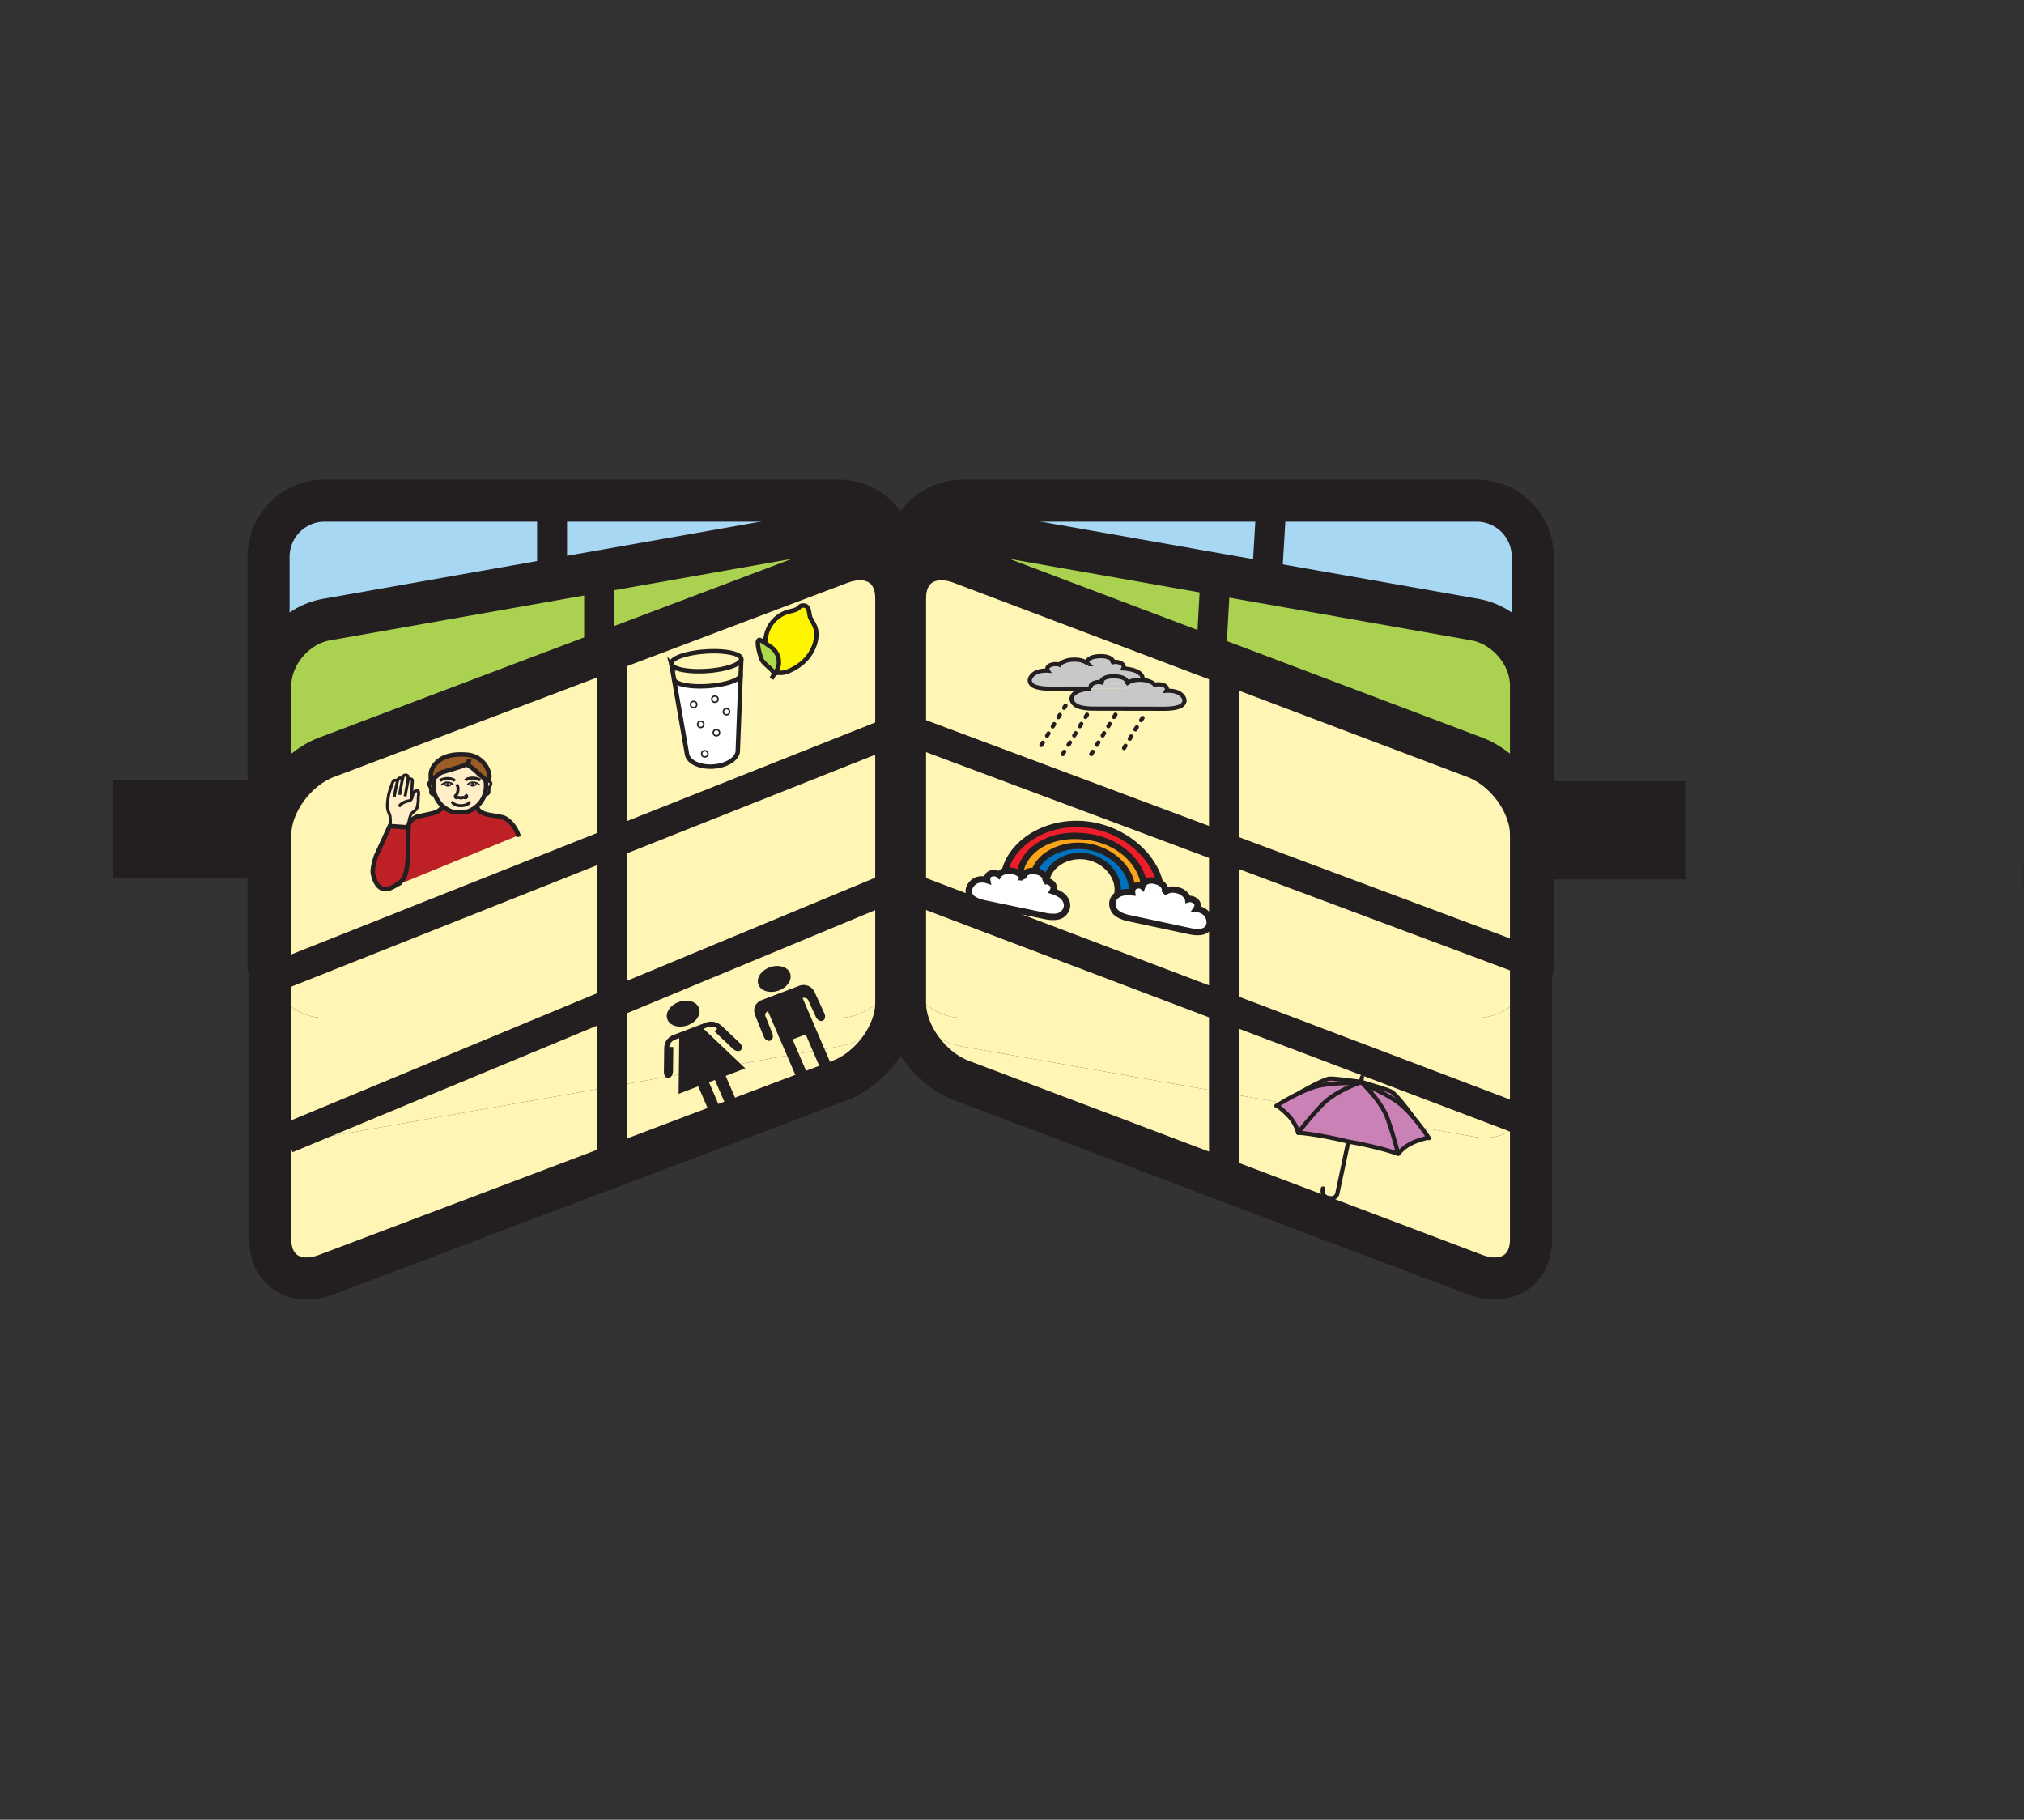<svg height="850.394" viewBox="0 0 945.875 850.394" width="945.875" xmlns="http://www.w3.org/2000/svg"><rect x="0" y="0" width="945.875" height="850.394" fill="#333333" stroke="none"/><path d="m719.85 374.92h57.9v26.22h-57.9z" fill="#231f20"/><path d="m716.3 260.2v189.29c0 2.25-.28 4.43-.819 6.51v-135.6c0-14.48-11.74-28.29-26.221-30.84l-240.09-42.34c-12.24-2.15-22.52 4.41-25.41 15.23v-2.25c0-14.49 11.74-26.23 26.221-26.23h240.1c14.479 0 26.219 11.74 26.219 26.23z" fill="#a8d7f4"/><path d="m715.48 509.69v69.649c0 14.48-11.74 21.78-26.221 16.311l-240.089-90.75c-14.49-5.48-26.23-21.66-26.23-36.141v-10.649c0 14.479 11.74 28.29 26.23 30.84l240.09 42.34c14.48 2.55 26.22-7.12 26.22-21.6z" fill="#fff5b4"/><path d="m715.48 456v53.69c0 14.479-11.74 24.149-26.221 21.6l-240.09-42.34c-14.49-2.55-26.23-16.36-26.23-30.84v-178.64c0-2.24.28-4.31.82-6.19v176.21c0 14.479 11.74 26.22 26.221 26.22h240.1c12.23 0 22.51-8.38 25.4-19.71z" fill="#fff5b4"/><path d="m715.48 390.05v65.95c-2.891 11.33-13.171 19.71-25.4 19.71h-240.1c-14.48 0-26.221-11.74-26.221-26.22v-176.21c2.88-10.25 13.16-14.75 25.41-10.12l240.09 90.76c14.481 5.46 26.221 21.65 26.221 36.13z" fill="#fff5b4"/><path d="m715.48 320.4v69.65c0-14.48-11.74-30.67-26.221-36.13l-240.09-90.76c-12.25-4.63-22.53-.13-25.41 10.12v-10.83c2.891-10.82 13.17-17.38 25.41-15.23l240.09 42.34c14.481 2.55 26.221 16.36 26.221 30.84z" fill="#abd150"/><path d="m418.85 458.11v10.649c0 14.48-11.75 30.66-26.23 36.141l-240.09 90.75c-14.48 5.47-26.22-1.83-26.22-16.311v-69.649c0 14.479 11.74 24.149 26.22 21.6l240.09-42.34c14.48-2.55 26.23-16.36 26.23-30.84z" fill="#fff5b4"/><path d="m418.85 279.47v178.64c0 14.479-11.75 28.29-26.23 30.84l-240.09 42.34c-14.48 2.55-26.22-7.12-26.22-21.6v-53.65c2.92 11.31 13.18 19.67 25.4 19.67h240.09c14.49 0 26.23-11.74 26.23-26.22v-176.21c.54 1.88.82 3.95.82 6.19z" fill="#fff5b4"/><path d="m418.03 273.28v176.21c0 14.479-11.74 26.22-26.23 26.22h-240.09c-12.22 0-22.48-8.36-25.4-19.67v-65.99c0-14.48 11.74-30.67 26.22-36.13l240.09-90.76c12.24-4.63 22.53-.13 25.41 10.12z" fill="#fff5b4"/><path d="m418.03 262.45v10.83c-2.88-10.25-13.17-14.75-25.41-10.12l-240.09 90.76c-14.48 5.46-26.22 21.65-26.22 36.13v-69.65c0-14.48 11.74-28.29 26.22-30.84l240.09-42.34c12.23-2.15 22.51 4.41 25.41 15.23z" fill="#abd150"/><path d="m418.03 260.2v2.25c-2.9-10.82-13.18-17.38-25.41-15.23l-240.09 42.34c-14.48 2.55-26.22 16.36-26.22 30.84v135.64c-.53-2.09-.82-4.29-.82-6.55v-189.29c0-14.49 11.74-26.23 26.22-26.23h240.09c14.49 0 26.23 11.74 26.23 26.23z" fill="#a8d7f4"/><path d="m62.66 374.37h57.91v26.22h-57.91z" fill="#231f20"/><g fill="none" stroke="#231f20" stroke-width="19.667"><path d="m126.31 456.04c-.53-2.09-.82-4.29-.82-6.55v-189.29c0-14.49 11.74-26.23 26.22-26.23h240.09c14.49 0 26.23 11.74 26.23 26.23v13.08"/><path d="m418.85 279.47v-10.65c0-2.25-.28-4.38-.82-6.37-2.9-10.82-13.18-17.38-25.41-15.23l-240.09 42.34c-14.48 2.55-26.22 16.36-26.22 30.84v69.65"/><path d="m418.85 458.11v10.649c0 14.48-11.75 30.66-26.23 36.141l-240.09 90.75c-14.48 5.47-26.22-1.83-26.22-16.311v-189.289c0-14.48 11.74-30.67 26.22-36.13l240.09-90.76c12.24-4.63 22.53-.13 25.41 10.12.54 1.88.82 3.95.82 6.19zm296.63-2.11c.539-2.08.819-4.26.819-6.51v-189.29c0-14.49-11.74-26.23-26.22-26.23h-240.1c-14.48 0-26.221 11.74-26.221 26.23v13.08"/><path d="m422.94 279.47v-10.65c0-2.25.28-4.38.82-6.37 2.891-10.82 13.17-17.38 25.41-15.23l240.09 42.34c14.48 2.55 26.221 16.36 26.221 30.84v69.65"/><path d="m422.94 458.11v10.649c0 14.48 11.74 30.66 26.23 36.141l240.09 90.75c14.48 5.47 26.221-1.83 26.221-16.311v-189.289c0-14.48-11.74-30.67-26.221-36.13l-240.09-90.76c-12.25-4.63-22.53-.13-25.41 10.12-.54 1.88-.82 3.95-.82 6.19zm-360.28-83.74h57.91v26.22h-57.91zm657.19.55h57.9v26.22h-57.9z"/></g><path d="m0 0h850.394v850.394h-850.394z" fill="none"/><path d="m130 456 292-116m-288 192 284-118m4-74 298.3 111.49m-292.3-35.49 290 110m-432-218v234m286-232v238m-292-282v38m288-34-2 36m379.875 104h-.125m-351.75-172-2 34m-334-36v34" fill="none" stroke="#231f20" stroke-width="14"/><path d="m242.242 390.391-58.108 23.819c1.074-.612 2.202-1.416 3.335-2.372 3.373-2.843 3.205-12.344 3.267-17.322.05-4 .18-7.856.18-7.856.011-.155.011-.576.042-1.148.762-2.509 3.568-3.773 3.786-3.81l7.09-1.556s4.632-.882 4.797-3.626a12.817 12.817 0 0 0 4.667 2.769c.339.113.935.188 1.242.237l2.92.077c1.048 0 2.274-.042 3.312-.418a12.864 12.864 0 0 0 4.044-2.383l.197.043c0 2.863 4.802 3.778 4.802 3.778 2.413.53 4.943.726 7.301 1.404 2.389.687 5.808 4.174 7.126 8.364z" fill="#bd2025"/><path d="m228.297 365.133c1.443.174 1.249 1.391.852 1.999-.963 1.478-.522 2.021-.644 3.149-.047.424-.683 1.244-2.013 1.071.422-1.245.654-2.584.654-3.99 0-.77-.013-1.305-.045-2.234.01.03.02.06.027.09l.133-.018c.21-.057.44-.089.683-.089.116 0 .233.007.353.022z" fill="#ffeec8"/><path d="m228.691 362.259c.129.82-.179 1.686-.369 2.552l-.377.3c-.243 0-.473.032-.683.089l-.133.018a1.537 1.537 0 0 0 -.027-.09c-.5-1.498-2.662-2.775-3.218-3.351-2.992-3.108-5.258-4.277-5.816-4.537-.088-.041-.133-.06-.133-.06l-.018.009c-2.524 1.326-11.04 3.438-12.121 4.033 0 0-1.933 1.499-3.272 2.789-.481.463-.887.899-1.097 1.229l-.126-3.073c0-4.902 5.321-7.747 5.321-7.747.616-.315 1.028-.473 1.028-.473 2.713-1.214 6.222-1.643 10.699-1.25 5.404.474 9.552 4.523 10.342 9.562z" fill="#9c5c25"/><ellipse cx="220.963" cy="366.248" fill="#231f20" rx=".508" ry=".34"/><path d="m221.471 366.248c0-.189-.227-.341-.508-.341-.28 0-.508.152-.508.341 0 .188.228.34.508.34.281 0 .508-.152.508-.34zm-.498 1.002c-.779 0-1.41-.453-1.41-1.01 0-.079-.015-.115-.018-.147l-.4-.004a3.707 3.707 0 0 1 1.888-.557 3.92 3.92 0 0 1 1.382.226l-.07.169c.05.089.035.16.035.313-.001.557-.632 1.01-1.407 1.01z" fill="#fff"/><path d="m206.631 376.52a12.544 12.544 0 0 1 -3.329-5.072 12.413 12.413 0 0 1 -.684-4.086c0-.462.001-1.272.01-2.054.005-.439.013-.868.023-1.223l-.127-.074c1.339-1.29 3.272-2.789 3.272-2.789 1.081-.595 9.597-2.708 12.121-4.033a.5.5 0 0 0 .15.051c.558.259 2.824 1.428 5.816 4.537.556.576 2.718 1.853 3.218 3.351.032.929.045 1.464.045 2.234 0 1.406-.231 2.745-.654 3.99a12.6 12.6 0 0 1 -3.677 5.45 12.853 12.853 0 0 1 -4.044 2.383c-1.038.376-2.264.418-3.312.418l-2.92-.077c-.307-.049-.903-.124-1.242-.237a12.822 12.822 0 0 1 -4.666-2.769zm8.739-3.578.121-.005-.068-.001zm5.663-7.41a3.697 3.697 0 0 0 -1.888.557l.4.004c.002.032.018.068.018.147 0 .558.631 1.01 1.41 1.01.774 0 1.406-.453 1.406-1.01 0-.152.015-.224-.035-.313l.07-.169a3.887 3.887 0 0 0 -1.381-.226zm-13.1.486c-.019.065-.01.134-.01.251 0 .56.632 1.011 1.409 1.011.779 0 1.408-.452 1.408-1.011l.272-.237a3.737 3.737 0 0 0 -1.741-.469 3.976 3.976 0 0 0 -1.833.416z" fill="#ffeec8"/><ellipse cx="209.326" cy="366.25" fill="#231f20" rx=".508" ry=".341"/><path d="m209.326 365.909c-.281 0-.509.152-.509.341 0 .188.228.34.509.34.28 0 .508-.152.508-.34s-.228-.341-.508-.341zm-1.888.07a3.976 3.976 0 0 1 1.833-.416c.614.01 1.241.185 1.741.469l-.272.237c0 .56-.629 1.011-1.408 1.011-.777 0-1.409-.452-1.409-1.011 0-.117-.008-.186.01-.251z" fill="#fff"/><path d="m202.618 367.362c0 1.442.242 2.814.684 4.086l-.027.005c-1.357.195-2.007-.637-2.054-1.065-.122-1.128.319-1.672-.645-3.15-.396-.606-.59-1.822.851-1.998h.001a2.726 2.726 0 0 1 1.037.066l.163.001c-.009.782-.01 1.593-.01 2.055z" fill="#ffeec8"/><path d="m184.134 414.209c-1.727.984-3.312 1.474-4.538 1.298-3.321-.475-4.825-4.531-5.331-7.402-.45-2.561 1.469-8.076 1.469-8.076l6.415-13.984.105.007 8.662.608s-.13 3.856-.18 7.856c-.063 4.978.105 14.479-3.267 17.322-1.133.955-2.261 1.76-3.335 2.371z" fill="#bd2025"/><path d="m192.199 373.501c.605-.935.641-2.385.912-2.921 0 0 .509-.841 1.292-1.013.456-.101 1.318-.366 1.226 1.309l-.02.392s-.207 1.575-.183 2.965c.02 1.104-.534 3.409-.694 3.632-1.015 1.419-1.899 1.5-2.617 2.695-.081.134-.16.283-.236.448-.674 1.463-.86 3.312-.921 4.504-.03.572-.03.994-.042 1.148l-8.662-.608.041-.326a8.414 8.414 0 0 0 .126-1.55c-.019-1.144-.008-2.813-.514-3.947-.816-1.829-1.342-3.203-.171-9.398 0 0 1.633-5.408 2.16-5.887.587-.536 1.647-.334 1.881.042.163-.589.308-.997.415-1.093.595-.544 1.676-.328 1.891.058l.041.005c.178-.758.341-1.293.463-1.404.596-.543 1.642-.398 2.008.121 0 0 .195 1.461.007 2.279l.063.008.032-.125c.348-1.288 2.009-.916 2.022-.097.008.48-.48 7.551-.587 8.75z" fill="#ffeec8"/><g fill="none" stroke="#231f20"><g stroke-linecap="square" stroke-miterlimit="10" stroke-width=".66"><path d="m206.348 366.725a4.79 4.79 0 0 1 1.089-.746 3.976 3.976 0 0 1 1.833-.416c.614.01 1.241.185 1.741.469.301.169.555.379.733.616"/><path d="m210.739 366.27c0 .56-.629 1.011-1.408 1.011-.777 0-1.409-.452-1.409-1.011 0-.117-.008-.186.01-.251a.331.331 0 0 1 .014-.036m16.009.709a4.59 4.59 0 0 0 -1.54-.935 3.92 3.92 0 0 0 -1.382-.226 3.697 3.697 0 0 0 -1.888.557h-.001a2.26 2.26 0 0 0 -.586.528"/><path d="m219.546 366.092c.002.032.018.068.018.147 0 .558.631 1.01 1.41 1.01.774 0 1.406-.453 1.406-1.01 0-.152.015-.224-.035-.313"/></g><path d="m202.465 365.307a2.728 2.728 0 0 0 -1.037-.066h-.001c-1.441.175-1.247 1.391-.851 1.998.964 1.478.523 2.022.645 3.15.047.428.697 1.26 2.054 1.065m23.987-6.254c.21-.057.44-.089.683-.089.114 0 .231.007.352.021 1.443.174 1.249 1.391.852 1.999-.963 1.478-.522 2.021-.644 3.149-.047.424-.683 1.244-2.013 1.071l-.042-.005" stroke-width="1.321"/><path d="m211.297 379.289a12.834 12.834 0 0 1 -4.667-2.769 12.544 12.544 0 0 1 -3.329-5.072 12.413 12.413 0 0 1 -.684-4.086c0-.462.001-1.272.01-2.054.005-.439.013-.868.023-1.223m16.121 15.099c-1.038.376-2.264.418-3.312.418l-2.92-.077c-.307-.049-.903-.124-1.242-.237m15.801-14.27.004.11c.032.929.045 1.464.045 2.234 0 1.406-.231 2.745-.654 3.99a12.6 12.6 0 0 1 -3.677 5.45 12.853 12.853 0 0 1 -4.044 2.383" stroke-width="2.108"/><path d="m215.422 372.936c.673-.092.553-.392 1.273-.262.621.113 1.281.346 1.434-.384.106-.503-.396-.569-.662-.972m-2.045 1.618.068.001-.121.005z" stroke-width="1.405"/><path d="m213.323 366.67c1.115.92.776 3.08.279 4.205l-.209.438c-.267.404-.77.469-.663.973.155.729.813.496 1.435.384.716-.13.555.245 1.258.267" stroke-width="1.405"/><ellipse cx="209.326" cy="366.25" rx=".509" ry=".34" stroke-width=".495"/><ellipse cx="220.963" cy="366.248" rx=".508" ry=".34" stroke-width=".495"/><path d="m212.584 364.982c-.601-.952-2.953-1.323-4.144-1.144-1.119.167-1.674.268-2.84.949m11.858-.013c.601-.952 2.954-1.324 4.142-1.145 1.122.168 1.675.269 2.842.949" stroke-width="1.405"/><path d="m228.322 364.811c.19-.866.498-1.732.369-2.552-.791-5.039-4.938-9.088-10.343-9.562-4.477-.393-7.986.036-10.699 1.25 0 0-.412.157-1.028.473 0 0-5.321 2.845-5.321 7.747l.126 3.073c.21-.33.616-.766 1.097-1.229 1.339-1.29 3.272-2.789 3.272-2.789 1.081-.595 9.597-2.708 12.121-4.033l.018-.009s.045.019.133.06c.558.259 2.824 1.428 5.816 4.537.556.576 2.718 1.853 3.218 3.351.01.03.02.06.027.09.039.13.063.262.072.395" stroke-width="2.108"/><path d="m218.918 357.323a5.477 5.477 0 0 1 -.851-.083.49.49 0 0 1 -.15-.051.063.063 0 0 1 -.02-.02c.773-.566 1.385-1.492 1.385-2.43m-28.431 31.197a4.69 4.69 0 0 1 .106-.424c.762-2.509 3.568-3.773 3.786-3.81l7.09-1.556s4.632-.882 4.797-3.626c.003-.05.004-.101.004-.152m35.802 14.7a13.11 13.11 0 0 0 -.193-.678c-1.318-4.19-4.737-7.676-7.127-8.364-2.358-.678-4.888-.874-7.301-1.404 0 0-4.802-.915-4.802-3.778m-38.879 37.365c-1.727.984-3.312 1.474-4.538 1.298-3.321-.475-4.825-4.531-5.331-7.402-.45-2.561 1.469-8.076 1.469-8.076l6.415-13.984.105.007 8.662.608s-.13 3.856-.18 7.856c-.063 4.978.105 14.479-3.267 17.322-1.133.955-2.261 1.76-3.335 2.371z" stroke-width="2.108"/><path d="m192.13 373.488c.106-1.199.595-8.269.587-8.75-.013-.819-1.674-1.191-2.022.097l-.032.125c-.354 1.441-1.365 7.208-1.365 7.208m-2.535-.716s.766-4.977 1.359-7.496c.178-.758.341-1.293.463-1.404.596-.543 1.642-.398 2.008.121 0 0 .195 1.461.007 2.279a.914.914 0 0 1 -.021.083m-6.399 7.514s.947-5.219 1.596-7.562c.163-.589.308-.997.415-1.093.595-.544 1.676-.328 1.891.058" stroke-width="1.405"/><path d="m182.294 385.727a8.414 8.414 0 0 0 .126-1.55c-.019-1.144-.008-2.813-.514-3.947-.816-1.829-1.342-3.203-.171-9.398 0 0 1.633-5.408 2.16-5.887.587-.536 1.647-.334 1.881.042.005.005.007.01.01.016" stroke-width="1.405"/><path d="m192.115 380.56c-.081.134-.16.283-.236.448-.674 1.463-.86 3.312-.921 4.504-.03.572-.03.994-.042 1.148" stroke-width="1.321"/><path d="m190.663 374.338c.745.001 1.22-.347 1.537-.837.605-.935.641-2.385.912-2.921 0 0 .509-.841 1.292-1.013.456-.101 1.318-.366 1.226 1.309l-.02.392s-.207 1.575-.183 2.965c.02 1.104-.534 3.409-.694 3.632-1.015 1.419-1.899 1.5-2.617 2.695m-.934-6.327s-3.26.381-4.795 2.726" stroke-width="1.405"/><path d="m219.268 375.104c-.601.83-2.111 1.418-3.878 1.418-1.809 0-3.347-.615-3.92-1.476" stroke-linecap="round" stroke-linejoin="round" stroke-width="1.405"/></g><path d="m502.576 329.455c-2.269-1.681-2.74-4.216.668-6.146 2.174-1.229 6.599-1.527 6.599-1.527h-.001l13.497-.025s6.351.179 8.891-1.703c.908-.672 1.528-1.48 1.728-2.332 1.021.082 1.695.228 1.695.228 3.398.87 4.049 2.117 4.049 2.117 1.371-.52 2.952-.192 2.952-.192 3.834.75 2.466 2.935 2.466 2.935s4.191-.336 6.598 1.528c1.541 1.197 2.871 3.334.713 5.175-2.15 1.841-8.553 1.702-8.553 1.702l-32.41-.062c-.001.001-6.355.182-8.892-1.698z" fill="#c8c8c8"/><path d="m527.033 319.234-.168-.005a4.62 4.62 0 0 1 .151-.106c.014.071.017.111.017.111z" fill="#fff"/><path d="m515.625 319.263a3.67 3.67 0 0 0 -1.065-.417l12.306.382a6.155 6.155 0 0 0 -.676.571zm-1.069-.418-.051-.011c.343-1.92 3.005-2.666 5.082-2.771a16.51 16.51 0 0 1 2.835.12c3.881.445 4.501 2.441 4.595 2.938v.001a3.148 3.148 0 0 0 -.151.106l-12.306-.382z" fill="#c8c8c8"/><path d="m514.556 318.845-.054-.001.003-.01a.648.648 0 0 0 .051.011z" fill="#fff"/><path d="m531.559 313.908c2.047 1.159 2.697 2.536 2.398 3.814-1.83-.147-4.772-.086-6.94 1.399-.094-.497-.714-2.493-4.595-2.938 0 0-1.347-.195-2.835-.12-2.077.105-4.739.851-5.082 2.771-1.077-.228-2.05-.004-2.05-.004-3.744.719-2.64 2.898-2.613 2.951l-18.917.035s-6.398.138-8.556-1.702c-2.151-1.84-.818-3.98.722-5.175 2.405-1.864 6.596-1.528 6.596-1.528s-1.368-2.186 2.466-2.938c0 0 1.581-.328 2.954.192 0 0 .648-1.247 4.045-2.115 0 0 5.261-1.144 8.638 1.17.096-.5.717-2.494 4.591-2.938 0 0 1.352-.193 2.838-.12 2.078.104 4.742.849 5.083 2.771 1.077-.228 2.05-.005 2.05-.005 3.787.729 2.612 2.952 2.612 2.952s4.422.298 6.595 1.528z" fill="#c8c8c8"/><path d="m509.842 321.781c-.026-.053-1.131-2.232 2.613-2.951 0 0 .973-.224 2.05.004-.001.003-.003.006-.003.01l.054.001.004.001c.355.08.722.211 1.065.417l10.564.537c.214-.209.439-.399.676-.571l.168.005s-.003-.04-.017-.111v-.001c2.168-1.485 5.11-1.547 6.94-1.399-.199.851-.819 1.66-1.728 2.332-2.54 1.881-8.891 1.703-8.891 1.703z" fill="#c8c8c8"/><g fill="none" stroke="#231f20" stroke-width="1.945"><path d="m507.789 309.722a1.069 1.069 0 0 0 -.017.113m12.53-.392-.001-.008c-.341-1.921-3.005-2.667-5.083-2.771a16.698 16.698 0 0 0 -2.838.12c-3.874.444-4.495 2.438-4.591 2.938"/><path d="m533.957 317.722c.299-1.279-.352-2.655-2.398-3.814-2.173-1.229-6.596-1.526-6.596-1.526s1.175-2.224-2.612-2.952c0 0-.973-.223-2.05.005a3.65 3.65 0 0 0 -1.12.426m-10.565.538a6.032 6.032 0 0 0 -.827-.678c-3.377-2.314-8.638-1.17-8.638-1.17-3.396.868-4.045 2.115-4.045 2.115-1.373-.52-2.954-.192-2.954-.192-3.834.751-2.466 2.938-2.466 2.938s-4.19-.336-6.596 1.528c-1.54 1.195-2.873 3.334-.722 5.175 2.157 1.84 8.556 1.702 8.556 1.702l18.917-.035m4.661-2.938.003-.01c.343-1.92 3.005-2.666 5.082-2.771a16.51 16.51 0 0 1 2.835.12c3.881.445 4.501 2.441 4.595 2.938"/><path d="m526.189 319.8a6.063 6.063 0 0 1 .827-.677v-.001c2.168-1.485 5.11-1.547 6.94-1.399 1.021.082 1.695.228 1.695.228 3.398.87 4.049 2.117 4.049 2.117 1.371-.52 2.952-.192 2.952-.192 3.834.75 2.466 2.935 2.466 2.935s4.191-.336 6.598 1.528c1.541 1.197 2.871 3.334.713 5.175-2.15 1.841-8.553 1.702-8.553 1.702l-32.41-.062s-6.354.181-8.891-1.699c-2.269-1.681-2.74-4.216.668-6.146 2.174-1.229 6.599-1.527 6.599-1.527h-.001c-.026-.053-1.131-2.232 2.613-2.951 0 0 .973-.224 2.05.004l.051.011.004.001c.355.08.722.211 1.065.417"/><path d="m497.966 329.729-12.646 20.634m22.672-16.399-12.64 20.635m25.938-20.635-12.644 20.635m25.304-19.115-9.826 16.038" stroke-dasharray="1.272 3.815" stroke-linecap="round" stroke-linejoin="round"/></g><path d="m527.934 429.159s-5.525-.928-7.213-3.772c-1.411-2.379-1.265-5.425 1.597-7.301.194-.127.402-.249.622-.365 2.204-1.163 6.097-.738 6.097-.738s-.035-.251-.002-.614c.08-.898.575-2.484 3.041-2.652 0 0 .899-.105 1.769.379l-.005.012.044.012c.288.166.57.398.813.723l8.966 2.601c.239-.225.484-.425.733-.599l.146.037s.007-.052.016-.146c3.53-2.318 7.761.084 7.761.084 2.695 1.718 2.926 3.419 2.926 3.419 1.322-.41 2.595.293 2.595.293 3.108 1.647 1.347 4.17 1.347 4.17s3.702.333 5.278 3.133c1.01 1.796 1.588 4.747-.762 6.688-2.352 1.939-7.831.602-7.831.602z" fill="#fff"/><path d="m544.542 416.881-.146-.037c.054-.038.107-.075.162-.109a4.267 4.267 0 0 1 -.016.146z" fill="#fff"/><path d="m544.396 416.844-10.513-2.724-.039-.024a3.653 3.653 0 0 1 .879-1.433c1.127-1.124 2.878-1.336 4.243-1.153 1.303.176 2.418.667 2.418.667.233.091.45.191.65.296 2.571 1.343 2.57 3.66 2.523 4.261a9.12 9.12 0 0 0 -.161.11z" fill="#fff"/><path d="m533.883 414.12 10.513 2.724a6.525 6.525 0 0 0 -.733.599l-8.966-2.601a2.712 2.712 0 0 0 -.814-.722zm0 0-.044-.012.005-.012z" fill="#fff"/><path d="m476.751 407.289c2.178-10.327 14.495-19.413 33.646-15.902 13.701 2.512 22.454 12.13 24.086 21.188l.239.089a3.66 3.66 0 0 0 -.879 1.433c-.869-.484-1.769-.379-1.769-.379-2.466.167-2.961 1.753-3.041 2.652l-.076-.01c.628-8.701-8.057-18.138-19.349-20.518-11.429-2.409-23.331 2.869-26.09 11.253-.509-.055-.85-.054-.85-.054a6.052 6.052 0 0 0 -.603.001c-2.986.139-3.944 2.305-4.148 2.885a6.044 6.044 0 0 0 -1.7-1.732l.363.059c.051-.322.106-.645.171-.965z" fill="#faa41a"/><path d="m522.131 417.943c1.537-7.292-4.45-15.593-13.583-17.518-9.136-1.925-17.962 3.254-19.498 10.546l-.282-.01c-.275-1.958-2.078-3.109-3.624-3.557a9.424 9.424 0 0 0 -1.624-.31c2.759-8.384 14.661-13.662 26.09-11.253 11.292 2.379 19.977 11.817 19.349 20.518l.076.01c-.033.363.002.614.002.614s-3.893-.425-6.097.738c-.22.116-.428.238-.622.365z" fill="#0071bc"/><path d="m510.397 391.386c-19.151-3.51-31.469 5.575-33.646 15.902-.065.32-.12.644-.169.965l-.363-.059c-2.4-1.629-5.432-1.322-5.432-1.322-.445.068-.847.156-1.205.255 3.516-14.401 22.043-25.414 42.264-21.153 15.727 3.314 27.526 15.023 30.188 26.498a6.437 6.437 0 0 0 -.65-.296s-1.115-.492-2.418-.667c-1.365-.184-3.116.029-4.243 1.153l-.239-.089c-1.632-9.056-10.385-18.675-24.087-21.187z" fill="#ed1e29"/><path d="m460.148 422.188s-5.559-.986-6.924-3.709c-1.367-2.724.354-5.194 2.003-6.427 2.57-1.927 6.096-.738 6.096-.738s-.596-3.02 2.912-3.273c0 0 1.448-.128 2.493.783 0 0 .661-1.083 2.854-1.695.358-.099.76-.187 1.205-.255 0 0 3.031-.307 5.432 1.322a6.031 6.031 0 0 1 1.7 1.732c.204-.58 1.162-2.746 4.148-2.885.194-.01.39-.012.603-.001 0 0 .341-.001.85.054a9.424 9.424 0 0 1 1.624.31c1.546.448 3.349 1.599 3.624 3.557.041.276.05.568.022.876.987-.092 1.766.367 1.766.367 3.074 1.611 1.464 4.215 1.464 4.215s3.735 1.182 5.281 3.134c2.426 3.067 1.344 6.193-1.063 7.909-2.693 1.923-8.121.542-8.121.542z" fill="#fff"/><g stroke="#231f20"><g fill="none" stroke-width="2.979"><path d="m482.067 407.042c-2.986.139-3.944 2.305-4.148 2.885a4.05 4.05 0 0 0 -.045.142m10.916 1.768c.027-.308.019-.6-.022-.876-.275-1.958-2.078-3.109-3.624-3.557a9.424 9.424 0 0 0 -1.624-.31c-.509-.055-.85-.054-.85-.054a6.052 6.052 0 0 0 -.603.001m6.722 4.809.001-.012"/><path d="m478.452 410.938a6.384 6.384 0 0 0 -.533-1.011 6.044 6.044 0 0 0 -1.7-1.732c-2.4-1.629-5.432-1.322-5.432-1.322-.445.068-.847.156-1.205.255-2.192.612-2.854 1.695-2.854 1.695-1.045-.911-2.493-.783-2.493-.783-3.508.254-2.912 3.273-2.912 3.273s-3.525-1.189-6.096.738c-1.649 1.233-3.37 3.703-2.003 6.427 1.365 2.723 6.924 3.709 6.924 3.709l27.969 5.815s5.428 1.381 8.121-.542c2.406-1.716 3.488-4.842 1.063-7.909-1.546-1.952-5.281-3.134-5.281-3.134s1.61-2.604-1.464-4.215c0 0-.778-.459-1.766-.367v.001a2.687 2.687 0 0 0 -1.083.337m46.137 1.923a3.653 3.653 0 0 1 .879-1.433c1.127-1.124 2.878-1.336 4.243-1.153 1.303.176 2.418.667 2.418.667.233.091.45.191.65.296 2.571 1.343 2.57 3.66 2.523 4.261"/><path d="m543.662 417.443a6.525 6.525 0 0 1 .895-.708c3.53-2.318 7.761.084 7.761.084 2.695 1.718 2.926 3.419 2.926 3.419 1.322-.41 2.595.293 2.595.293 3.108 1.647 1.347 4.17 1.347 4.17s3.702.333 5.278 3.133c1.01 1.796 1.588 4.747-.762 6.688-2.352 1.939-7.831.602-7.831.602l-27.938-5.966s-5.525-.928-7.213-3.772c-1.411-2.379-1.265-5.425 1.597-7.301.194-.127.402-.249.622-.365 2.204-1.163 6.097-.738 6.097-.738s-.035-.251-.002-.614c.08-.898.575-2.484 3.041-2.652 0 0 .899-.105 1.769.379l.039.024c.288.166.57.398.813.723m-45.646-3.87c1.536-7.292 10.362-12.472 19.498-10.546 9.133 1.925 15.12 10.225 13.583 17.518"/><path d="m483.47 407.246c.016-.05.032-.101.05-.151 2.759-8.384 14.661-13.662 26.09-11.253 11.292 2.379 19.977 11.817 19.349 20.518-.01.13-.021.261-.035.391"/><path d="m476.582 408.254c.049-.322.104-.645.169-.965 2.178-10.327 14.495-19.413 33.646-15.902 13.701 2.512 22.454 12.13 24.086 21.188"/><path d="m542.091 412.727-.057-.253c-2.662-11.475-14.462-23.184-30.188-26.498-20.221-4.261-38.748 6.751-42.264 21.153l-.024.101"/></g><path d="m329.569 504.591 4.917 11.427c.351.813-.004 1.72-.794 2.021-.789.301-1.713-.116-2.064-.933l-4.918-11.424" fill="#231f20" stroke-width="2.304"/><path d="m313.498 489.311-.144 11.457c-.012.915-.455 1.722-.99 1.804-.535.083-.96-.589-.948-1.501l.144-11.456" fill="#ec008c" stroke-width="2.304"/><path d="m326.704 480.36 19.481 18.501-13.859 5.288-.155.061-13.858 5.288.305-26.051" fill="#231f20" stroke-width="2.304"/><path d="m334.511 502.706 4.917 11.423c.352.818 1.276 1.235 2.065.934.789-.302 1.144-1.207.792-2.022l-4.917-11.427m30.278-19.294 7.715 17.926c.351.816-.004 1.722-.793 2.022-.79.303-1.713-.116-2.065-.932l-7.714-17.927m11.411-3.665 7.461 17.335c.351.814 1.276 1.232 2.064.932.791-.302 1.146-1.206.794-2.022l-7.46-17.334" fill="#231f20" stroke-width="2.304"/><path d="m334.75 481.201 8.574 8.129c.683.65 1.598.938 2.044.646.445-.292.252-1.051-.43-1.699l-8.573-8.128" fill="#ec008c" stroke-width="2.304"/><path d="m336.501 480.272c-3.242-2.893-6.501-1.188-6.501-1.188l-7.287 2.78-.084.029-7.288 2.784s-3.598.914-3.788 5.113" fill="none" stroke-width="2.304"/><path d="m325.525 471.33c1.025 2.379-.944 5.377-4.397 6.695-3.452 1.316-7.081.455-8.105-1.924-1.024-2.378.945-5.377 4.397-6.696 3.451-1.315 7.081-.454 8.105 1.925zm42.547-16.234c1.024 2.379-.946 5.375-4.397 6.694-3.452 1.316-7.083.455-8.107-1.924s.947-5.377 4.398-6.696c3.451-1.316 7.081-.454 8.106 1.926zm10.941 23.389c.562 1.304-.202 2.828-1.706 3.402l-8.593 3.279c-1.504.574-3.178-.02-3.741-1.325l-5.881-13.668c-.562-1.304.202-2.828 1.707-3.401l8.591-3.28c1.505-.573 3.18.02 3.741 1.325z" fill="#231f20" stroke-width="2.304"/><g stroke-width="2.304"><path d="m377.736 464.729 4.649 10.148c.372.811 1.084 1.303 1.596 1.1.51-.2.624-1.021.253-1.829l-4.649-10.149" fill="#ec008c"/><path d="m379.66 464.152c-1.827-3.649-5.35-2.536-5.35-2.536l-4.899 1.87" fill="none"/><path d="m377.991 465.259c-1.827-3.649-5.398-2.612-5.398-2.612l-2.163.536" fill="none"/><path d="m378.635 466.55s-1.76-2.59-5.27-.724l-1.029-2.302 5.379.459z" fill="#ec008c"/></g><g stroke-width="2.304"><path d="m355.739 473.1 4.167 10.333c.331.826.183 1.646-.333 1.836-.516.191-1.202-.323-1.535-1.146l-4.167-10.335" fill="#ec008c"/><path d="m353.934 473.95c-1.388-3.818 1.964-5.328 1.964-5.328l4.899-1.869" fill="none"/><path d="m355.947 473.649c-1.386-3.818 1.946-5.416 1.946-5.416l1.283-.691" fill="none"/><path d="m356.442 474.997s-.653-3.013 3.247-3.973l-.962-2.328-3.522 3.855z" fill="#ec008c"/></g></g><g fill="#ca81b6"><path d="m637.434 506.779s11.182 4.466 17.154 9.386c1.94 1.598 3.914 3.669 5.751 5.821 3.022 3.54 5.68 7.301 7.228 9.546l-.328.141h-.001s-5.155 1.164-8.568 3.084c-3.374 1.899-5.216 4.427-5.259 4.485-.027-.107-2.058-8.416-5.001-16.61-2.408-6.699-8.886-13.544-11.232-15.876z"/><path d="m653.41 539.243s-7.501-2.91-22.75-5.673l-.934-.172c-15.06-3.654-23.095-4.035-23.095-4.035s5.25-6.819 11.302-13.158c4.966-5.198 13.782-8.851 16.792-9.995.659-.25 1.039-.381 1.039-.381l.249-.077.3.168s.321.298.862.836h.001c2.347 2.332 8.824 9.177 11.232 15.876 2.945 8.194 4.975 16.503 5.002 16.611z"/><path d="m654.588 516.165c-5.973-4.92-17.154-9.386-17.154-9.386l-.257-.023h-.001c-.541-.538-.862-.836-.862-.836l-.3-.168.037-.173.005-.024.129.027c15.078 4.52 13.992 4.439 15.258 5.563 3.009 2.67 8.749 10.58 8.927 10.827l-.03.015c-1.838-2.153-3.812-4.224-5.752-5.822zm-19.862-9.955c-3.01 1.145-11.826 4.797-16.792 9.995-6.052 6.339-11.302 13.158-11.302 13.158s-.649-3.092-2.991-6.23c-2.342-3.14-6.584-6.293-6.584-6.293l-.421-.152c2.296-1.411 6.343-3.842 10.647-5.904 2.555-1.225 5.199-2.318 7.623-2.993 7.453-2.077 19.486-1.629 19.486-1.629z"/><path d="m634.393 506.161s-12.033-.448-19.486 1.629c-2.424.675-5.068 1.769-7.623 2.993l-.021-.024s8.661-5.043 12.555-6.283c1.611-.515.585-.882 16.201 1.097h.001l.031.007-.037.173-.249.077s-.38.131-1.039.381z"/></g><g fill="none" stroke="#231f20" stroke-linecap="round" stroke-linejoin="round" stroke-width="1.958"><path d="m634.393 506.161s-12.033-.448-19.486 1.629c-2.424.675-5.068 1.769-7.623 2.993-4.305 2.063-8.352 4.493-10.647 5.904l-.17.104"/><path d="m607.263 510.759s8.661-5.043 12.555-6.283c1.611-.515.585-.882 16.201 1.097m-38.962 11.267s4.242 3.153 6.584 6.293c2.342 3.139 2.991 6.23 2.991 6.23s5.25-6.819 11.302-13.158c4.966-5.198 13.782-8.851 16.792-9.995.659-.25 1.039-.381 1.039-.381m1.669.95s11.182 4.466 17.154 9.386c1.94 1.598 3.914 3.669 5.751 5.821 3.022 3.54 5.68 7.301 7.228 9.546l.231.337"/><path d="m660.373 521.978-.004-.006c-.178-.247-5.918-8.157-8.927-10.827-1.266-1.123-.18-1.043-15.258-5.563m31.053 26.091s-5.155 1.164-8.568 3.084c-3.374 1.899-5.216 4.427-5.259 4.486v-.001c-.027-.107-2.058-8.416-5.001-16.61-2.408-6.699-8.886-13.544-11.232-15.876h-.001c-.541-.538-.862-.836-.862-.836m17.096 33.323s-7.501-2.91-22.75-5.673l-.934-.172c-15.06-3.654-23.095-4.035-23.095-4.035m29.882-25.967-.457 2.159-.005.024-.037.173"/><path d="m630 534-4.947 23.369s-.237 3.254-4.13 2.468c-3.075-.619-2.948-2.879-2.704-4.435"/></g><path d="m363.869 314.33c-.899-.004-1.518.303-1.999.782l-.007-.01c2.447-3.109 2.958-6.807.736-10.346-.856-1.367-2.174-2.337-3.501-3.186-.279-.18-.89-.63-1.576-1.104v-.001h.001l.027-.039c.315-4.584 1.738-8.531 5.397-11.63a14.803 14.803 0 0 1 5.136-2.822c1.455-.45 3.295-.623 4.593-1.479 1.187-.78 1.203-1.597 2.821-1.517 1.575.082 2.201 1.052 2.522 2.56.3 1.413.263 2.485 1.016 3.82.962 1.696 1.998 3.294 2.327 5.329.905 5.624-2.496 11.917-6.803 15.369-2.286 1.839-7.33 5.002-10.69 4.274z" fill="#fff400"/><path d="m356.049 308.454c-.592-1.077-3.041-9.061-1.271-9.414.453-.086 1.687.696 2.745 1.425v.001c.686.473 1.297.924 1.576 1.104 1.328.849 2.645 1.819 3.501 3.186 2.222 3.539 1.711 7.236-.736 10.346l-.099-.168c-.612-2.242-4.426-4.136-5.716-6.48z" fill="#abda4d"/><path d="m334.699 340.948a1.46 1.46 0 1 0 1.554 1.358 1.462 1.462 0 0 0 -1.554-1.358zm-10.636-13.182a1.46 1.46 0 1 0 .196 2.91 1.46 1.46 0 0 0 -.196-2.91zm-9.063-10.316.019-.003c.37 2.318 7.376 3.731 15.831 3.165 8.455-.567 15.21-2.901 15.267-5.25l.027.001-1.335 35.098c.257 3.847-4.861 7.322-11.433 7.763-6.572.44-12.109-2.32-12.367-6.168zm15.819 34.73a1.46 1.46 0 1 0 -2.913.197 1.46 1.46 0 0 0 2.913-.197zm3.195-26.912a1.46 1.46 0 1 0 .195 2.913 1.46 1.46 0 0 0 -.195-2.913zm5.392 5.874a1.46 1.46 0 1 0 .197 2.909 1.46 1.46 0 0 0 -.197-2.909zm-10.485 7.269a1.46 1.46 0 1 0 -2.913.193 1.46 1.46 0 0 0 2.913-.193z" fill="#fff"/><circle cx="339.503" cy="332.598" fill="#fff" r="1.459"/><circle cx="334.112" cy="326.724" fill="#fff" r="1.46"/><circle cx="334.797" cy="342.405" fill="#fff" r="1.46"/><circle cx="327.464" cy="338.507" fill="#fff" r="1.46"/><circle cx="329.363" cy="352.278" fill="#fff" r="1.459"/><circle cx="324.16" cy="329.22" fill="#fff" r="1.46"/><g fill="none" stroke="#231f20"><path d="m313.729 310.126-.001-.011c-.168-2.506 7.016-5.031 16.045-5.638 9.028-.604 16.485.938 16.652 3.445l.001.011c.004.082.002.164-.01.246-.313 2.421-7.313 4.793-16.035 5.378-8.724.584-15.98-.833-16.611-3.192a1.299 1.299 0 0 1 -.041-.239zm32.385 5.124c.002.038.003.074.002.112-.057 2.349-6.812 4.684-15.267 5.25s-15.461-.847-15.831-3.165c-.005-.038-.01-.075-.012-.112" stroke-width="2.079"/><path d="m313.727 310.115.002.011.042.239 1.23 7.085 6.009 34.605c.258 3.848 5.795 6.608 12.367 6.168 6.571-.441 11.689-3.917 11.433-7.763l1.335-35.098.273-7.184.01-.246v-.011" stroke-width="2.079"/><g stroke-width=".693"><circle cx="334.112" cy="326.724" r="1.46"/><circle cx="339.504" cy="332.597" r="1.46"/><path d="m328.921 338.411a1.457 1.457 0 0 1 -1.359 1.552 1.46 1.46 0 0 1 -.195-2.913c.804-.053 1.5.555 1.554 1.361z"/><circle cx="334.797" cy="342.405" r="1.46"/><circle cx="329.363" cy="352.278" r="1.459"/><circle cx="324.16" cy="329.22" r="1.46"/></g><path d="m361.833 315.141.031-.04c2.447-3.109 2.958-6.807.736-10.346-.856-1.367-2.174-2.337-3.501-3.186-.279-.18-.89-.63-1.576-1.104v-.001c-1.058-.729-2.292-1.511-2.745-1.425-1.769.353.68 8.336 1.271 9.414 1.29 2.344 5.104 4.238 5.716 6.48" stroke-width="2.079"/><path d="m357.55 300.427c.315-4.584 1.738-8.531 5.397-11.63a14.803 14.803 0 0 1 5.136-2.822c1.455-.45 3.295-.623 4.593-1.479 1.187-.78 1.203-1.597 2.821-1.517 1.575.082 2.201 1.052 2.522 2.56.3 1.413.263 2.485 1.016 3.82.962 1.696 1.998 3.294 2.327 5.329.905 5.624-2.496 11.917-6.803 15.369-2.288 1.839-7.332 5.002-10.691 4.274a3.882 3.882 0 0 1 -.507-.145" stroke-width="2.079"/><path d="m360.538 317.24c.405-.792.776-1.574 1.333-2.128.481-.479 1.1-.786 1.999-.782l.115.002" stroke-width="2.079"/></g></svg>